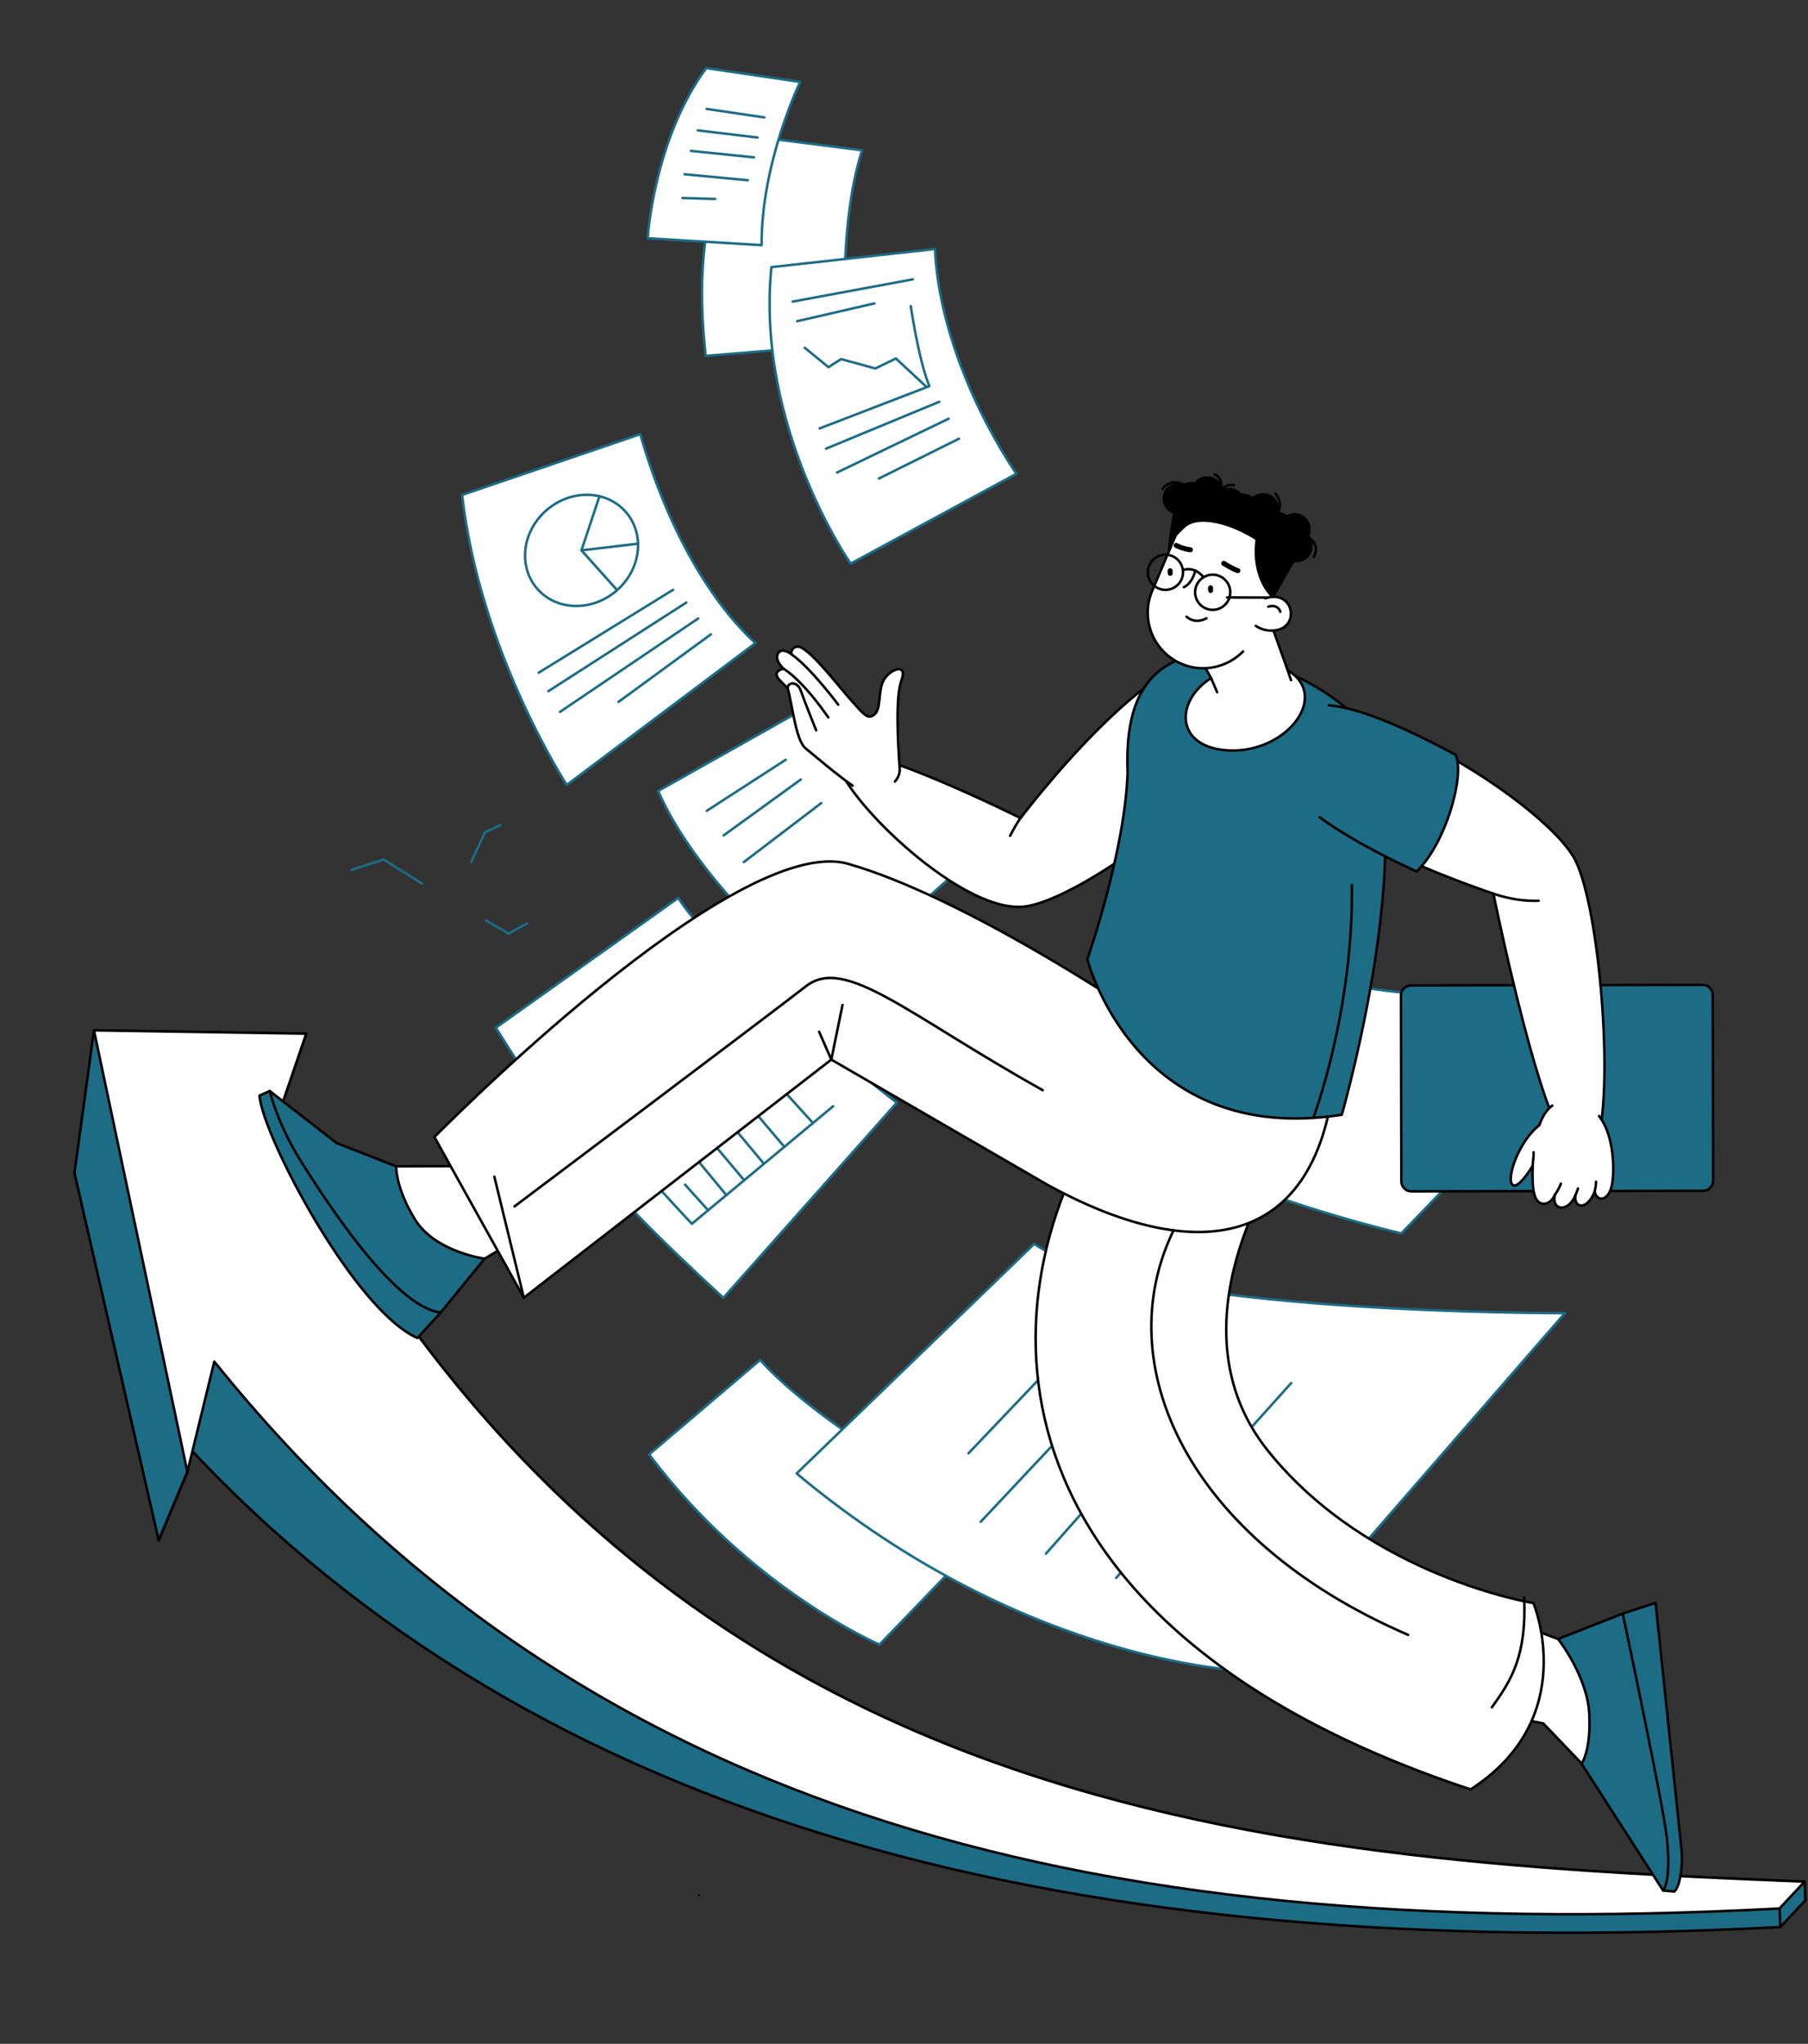 <svg width="614" height="694" viewBox="0 0 614 694" fill="none" xmlns="http://www.w3.org/2000/svg">
<rect x="0" y="0" width="614" height="694" fill="#333333" stroke="none"/>
<path d="M220.442 493.867C254.645 539.537 298.672 558.454 298.672 558.454L341.153 514.398C315.942 506.932 275.045 480.616 258.141 461.788L220.442 493.867Z" fill="white" stroke="#1D6C86" stroke-width="0.851" stroke-miterlimit="10" stroke-linecap="round" stroke-linejoin="round"/>
<path d="M168.385 348.979C189.228 382.054 199.167 398.102 245.662 440.705L304.563 374.435C304.563 374.435 247.449 330.922 230.325 304.903L168.385 348.979Z" fill="white" stroke="#1D6C86" stroke-width="0.851" stroke-miterlimit="10" stroke-linecap="round" stroke-linejoin="round"/>
<path d="M190.502 362.608L227.943 333.403" stroke="#1D6C86" stroke-width="0.851" stroke-miterlimit="10" stroke-linecap="round" stroke-linejoin="round"/>
<path d="M197.076 370.546L239.639 336.079" stroke="#1D6C86" stroke-width="0.851" stroke-miterlimit="10" stroke-linecap="round" stroke-linejoin="round"/>
<path d="M202.964 378.955L239.334 349.893" stroke="#1D6C86" stroke-width="0.851" stroke-miterlimit="10" stroke-linecap="round" stroke-linejoin="round"/>
<path d="M208.392 385.514C215.108 394.441 234.955 415.56 234.955 415.56L282.928 375.642" stroke="#1D6C86" stroke-width="0.851" stroke-miterlimit="10" stroke-linecap="round" stroke-linejoin="round"/>
<path d="M232.63 402.255L240.348 410.826" stroke="#1D6C86" stroke-width="0.851" stroke-miterlimit="10" stroke-linecap="round" stroke-linejoin="round"/>
<path d="M232.617 388.807L246.662 405.818" stroke="#1D6C86" stroke-width="0.851" stroke-miterlimit="10" stroke-linecap="round" stroke-linejoin="round"/>
<path d="M232.09 376.239L252.701 400.746" stroke="#1D6C86" stroke-width="0.851" stroke-miterlimit="10" stroke-linecap="round" stroke-linejoin="round"/>
<path d="M245.854 378.938L259.308 395.024" stroke="#1D6C86" stroke-width="0.851" stroke-miterlimit="10" stroke-linecap="round" stroke-linejoin="round"/>
<path d="M244.959 364.192L266.361 389.428" stroke="#1D6C86" stroke-width="0.851" stroke-miterlimit="10" stroke-linecap="round" stroke-linejoin="round"/>
<path d="M256.645 359.95L276.092 381.33" stroke="#1D6C86" stroke-width="0.851" stroke-miterlimit="10" stroke-linecap="round" stroke-linejoin="round"/>
<path d="M250.357 45.653C237.475 71.34 237.092 97.732 239.654 120.842L287.544 116.917C287.544 116.917 283.999 78.809 292.75 51.033L250.357 45.653Z" fill="white" stroke="#1D6C86" stroke-width="0.851" stroke-miterlimit="10" stroke-linecap="round" stroke-linejoin="round"/>
<path d="M362.114 369.82C397.583 400.986 475.886 418.811 475.886 418.811L554.067 337.752C554.067 337.752 468.839 345.961 413.507 322.392L362.114 369.82Z" fill="white" stroke="#1D6C86" stroke-width="0.851" stroke-miterlimit="10" stroke-linecap="round" stroke-linejoin="round"/>
<path d="M270.539 500.346C350.054 566.791 425.642 567.521 425.642 567.521L531.443 445.891C531.443 445.891 386.342 446.388 351.215 422.392L270.539 500.346Z" fill="white" stroke="#1D6C86" stroke-width="0.851" stroke-miterlimit="10" stroke-linecap="round" stroke-linejoin="round"/>
<path d="M328.91 493.481L370.27 450.01" stroke="#1D6C86" stroke-width="0.851" stroke-miterlimit="10" stroke-linecap="round" stroke-linejoin="round"/>
<path d="M333.038 516.755L390.035 456.064" stroke="#1D6C86" stroke-width="0.851" stroke-miterlimit="10" stroke-linecap="round" stroke-linejoin="round"/>
<path d="M355.192 527.584L411.908 463.393" stroke="#1D6C86" stroke-width="0.851" stroke-miterlimit="10" stroke-linecap="round" stroke-linejoin="round"/>
<path d="M379.033 535.803L438.49 469.636" stroke="#1D6C86" stroke-width="0.851" stroke-miterlimit="10" stroke-linecap="round" stroke-linejoin="round"/>
<path d="M239.835 23.125L271.741 27.822C271.741 27.822 258.493 55.134 258.636 83.241L219.956 80.901C219.956 80.901 221.973 47.423 239.835 23.125Z" fill="white" stroke="#1D6C86" stroke-width="0.851" stroke-miterlimit="10" stroke-linecap="round" stroke-linejoin="round"/>
<path d="M240.004 36.992L259.591 39.877" stroke="#1D6C86" stroke-width="0.851" stroke-miterlimit="10" stroke-linecap="round" stroke-linejoin="round"/>
<path d="M234.648 51.241L256.044 53.433" stroke="#1D6C86" stroke-width="0.851" stroke-miterlimit="10" stroke-linecap="round" stroke-linejoin="round"/>
<path d="M231.784 67.24L242.874 67.567" stroke="#1D6C86" stroke-width="0.851" stroke-miterlimit="10" stroke-linecap="round" stroke-linejoin="round"/>
<path d="M232.496 59.175L253.967 61.201" stroke="#1D6C86" stroke-width="0.851" stroke-miterlimit="10" stroke-linecap="round" stroke-linejoin="round"/>
<path d="M236.973 44.277L257.282 46.702" stroke="#1D6C86" stroke-width="0.851" stroke-miterlimit="10" stroke-linecap="round" stroke-linejoin="round"/>
<path d="M261.97 90.712C256.544 145.045 288.877 191.389 288.877 191.389L345.162 160.88C330.886 139.607 318.665 110.676 317.515 84.554L261.97 90.712Z" fill="white" stroke="#1D6C86" stroke-width="0.851" stroke-miterlimit="10" stroke-linecap="round" stroke-linejoin="round"/>
<path d="M269.206 102.41L309.986 94.853" stroke="#1D6C86" stroke-width="0.851" stroke-miterlimit="10" stroke-linecap="round" stroke-linejoin="round"/>
<path d="M270.714 109.07L296.922 103.034" stroke="#1D6C86" stroke-width="0.851" stroke-miterlimit="10" stroke-linecap="round" stroke-linejoin="round"/>
<path d="M278.371 145.467L315.604 131.129C311.907 122.009 309.297 103.952 309.297 103.952" stroke="#1D6C86" stroke-width="0.851" stroke-miterlimit="10" stroke-linecap="round" stroke-linejoin="round"/>
<path d="M314.728 131.466L304.257 121.731L297.267 125.116L285.639 121.942L281.34 124.663L273.281 118.086" stroke="#1D6C86" stroke-width="0.851" stroke-miterlimit="10" stroke-linecap="round" stroke-linejoin="round"/>
<path d="M280.523 152.35L318.99 136.426" stroke="#1D6C86" stroke-width="0.851" stroke-miterlimit="10" stroke-linecap="round" stroke-linejoin="round"/>
<path d="M284.264 160.448L322.17 142.176" stroke="#1D6C86" stroke-width="0.851" stroke-miterlimit="10" stroke-linecap="round" stroke-linejoin="round"/>
<path d="M298.505 162.482L325.66 148.976" stroke="#1D6C86" stroke-width="0.851" stroke-miterlimit="10" stroke-linecap="round" stroke-linejoin="round"/>
<path d="M156.926 168.069L217.442 147.44C228.231 185.006 244.715 207.65 256.55 218.377L192.476 266.535C192.476 266.535 163.049 221.52 156.926 168.069Z" fill="white" stroke="#1D6C86" stroke-width="0.851" stroke-miterlimit="10" stroke-linecap="round" stroke-linejoin="round"/>
<path d="M182.248 199.689C175.818 192.026 177.432 180.086 185.854 173.019C194.275 165.952 206.314 166.435 212.744 174.098C219.174 181.76 217.56 193.7 209.139 200.767C200.717 207.834 188.678 207.351 182.248 199.689Z" fill="white" stroke="#1D6C86" stroke-width="0.851" stroke-miterlimit="10" stroke-linecap="round" stroke-linejoin="round"/>
<path d="M203.577 168.513L197.463 186.881L216.641 184.615" stroke="#1D6C86" stroke-width="0.851" stroke-miterlimit="10" stroke-linecap="round" stroke-linejoin="round"/>
<path d="M209.201 199.981L197.462 186.881" stroke="#1D6C86" stroke-width="0.851" stroke-miterlimit="10" stroke-linecap="round" stroke-linejoin="round"/>
<path d="M182.929 228.429L228.564 200.28" stroke="#1D6C86" stroke-width="0.851" stroke-miterlimit="10" stroke-linecap="round" stroke-linejoin="round"/>
<path d="M186.232 234.697L233.061 204.604" stroke="#1D6C86" stroke-width="0.851" stroke-miterlimit="10" stroke-linecap="round" stroke-linejoin="round"/>
<path d="M190.173 241.732L237.094 210.013" stroke="#1D6C86" stroke-width="0.851" stroke-miterlimit="10" stroke-linecap="round" stroke-linejoin="round"/>
<path d="M210.057 238.323L241.42 215.4" stroke="#1D6C86" stroke-width="0.851" stroke-miterlimit="10" stroke-linecap="round" stroke-linejoin="round"/>
<path d="M223.524 268.575C235.211 295.733 266.394 325.264 280.903 335.495L326.971 294.103C326.971 294.103 286.89 272.459 269.36 242.769L223.524 268.575Z" fill="white" stroke="#1D6C86" stroke-width="0.851" stroke-miterlimit="10" stroke-linecap="round" stroke-linejoin="round"/>
<path d="M240.035 275.315L266.795 258.003" stroke="#1D6C86" stroke-width="0.851" stroke-miterlimit="10" stroke-linecap="round" stroke-linejoin="round"/>
<path d="M245.74 283.675L271.943 264.695" stroke="#1D6C86" stroke-width="0.851" stroke-miterlimit="10" stroke-linecap="round" stroke-linejoin="round"/>
<path d="M252.587 292.743L278.889 272.704" stroke="#1D6C86" stroke-width="0.851" stroke-miterlimit="10" stroke-linecap="round" stroke-linejoin="round"/>
<path d="M143.252 300.002L130.288 291.857L119.358 295.389" stroke="#1D6C86" stroke-width="0.851" stroke-miterlimit="10" stroke-linecap="round" stroke-linejoin="round"/>
<path d="M165.054 312.553L172.718 316.994L179.039 313.535" stroke="#1D6C86" stroke-width="0.851" stroke-miterlimit="10" stroke-linecap="round" stroke-linejoin="round"/>
<path d="M169.893 280.175L164.663 282.682L160.016 292.716" stroke="#1D6C86" stroke-width="0.851" stroke-miterlimit="10" stroke-linecap="round" stroke-linejoin="round"/>
<path d="M31.911 349.87L104.002 350.993L94.878 377.66C218.285 616.674 422.426 631.44 612.834 638.934L613.101 645.259L604.594 654.364C362.8 666.854 182.565 619.143 63.244 490.543L63.636 499.804L53.899 523.042L25.294 398.265L31.911 349.87Z" fill="#1D6C86" stroke="black" stroke-width="0.851" stroke-miterlimit="10" stroke-linecap="round" stroke-linejoin="round"/>
<path d="M72.771 462.348C192.965 611.582 362.548 660.89 604.327 648.05L612.834 638.934C422.426 631.44 218.285 616.674 94.878 377.66L104.002 350.994L31.911 349.87L63.636 499.804L72.771 462.348Z" fill="white" stroke="black" stroke-width="0.851" stroke-miterlimit="10" stroke-linecap="round" stroke-linejoin="round"/>
<path d="M237.334 643.899C236.893 643.93 236.844 643.245 237.286 643.214C237.727 643.183 237.776 643.868 237.334 643.899Z" fill="black"/>
<path d="M604.326 648.05L604.593 654.364" stroke="black" stroke-width="0.851" stroke-miterlimit="10" stroke-linecap="round" stroke-linejoin="round"/>
<path d="M63.635 499.804L53.898 523.042" stroke="black" stroke-width="0.851" stroke-miterlimit="10" stroke-linecap="round" stroke-linejoin="round"/>
<path d="M479.303 404.54L578.377 404.35C580.247 404.347 581.774 402.814 581.77 400.944L581.65 337.822C581.646 335.952 580.113 334.425 578.243 334.428L479.169 334.618C477.299 334.621 475.772 336.154 475.776 338.024L475.897 401.146C475.9 403.016 477.433 404.543 479.303 404.54Z" fill="#1D6C86" stroke="black" stroke-width="0.851" stroke-miterlimit="10" stroke-linecap="round" stroke-linejoin="round"/>
<path d="M419.244 224.903C449.794 246.312 370.845 305.103 347.981 307.826C325.117 310.549 281.744 266.036 284.617 257.196C287.491 248.356 346.588 277.789 346.588 277.789C346.588 277.789 397.812 209.883 419.244 224.903Z" fill="white" stroke="black" stroke-width="0.851" stroke-miterlimit="10" stroke-linecap="round" stroke-linejoin="round"/>
<path d="M225.397 391.051L164.572 427.41L148.862 436.106L124.847 401.743L134.527 396.046L153.03 395.985L212.219 347.035L225.397 391.051Z" fill="white" stroke="black" stroke-width="0.851" stroke-miterlimit="10" stroke-linecap="round" stroke-linejoin="round"/>
<path d="M134.813 445.415L149.672 445.675L164.572 427.41C164.572 427.41 147.885 425.135 141.093 414.316C134.3 403.497 134.527 396.046 134.527 396.046L114.31 388.149L91.606 370.47L90.758 377.82L134.813 445.415Z" fill="#1D6C86" stroke="black" stroke-width="0.851" stroke-miterlimit="10" stroke-linecap="round" stroke-linejoin="round"/>
<path d="M102.753 395.222C108.891 404.814 133.368 443.888 149.672 445.675L141.755 454.339C120.184 444.863 89.033 385.399 88.127 372.016L91.606 370.47C91.606 370.47 94.206 381.865 102.753 395.222Z" fill="#1D6C86" stroke="black" stroke-width="0.851" stroke-miterlimit="10" stroke-linecap="round" stroke-linejoin="round"/>
<path d="M396.18 507.546L529.135 556.534L547.09 556.662L551.162 598.386L537.445 599.148L524.093 585.2L440.074 569.153L396.18 507.546Z" fill="white" stroke="black" stroke-width="0.851" stroke-miterlimit="10" stroke-linecap="round" stroke-linejoin="round"/>
<path d="M560.642 572.566L551.077 547.926L529.134 556.534C529.134 556.534 539.113 569.241 539.725 582.001C540.338 594.76 537.091 598.862 537.091 598.862L564.789 641.944L569.134 635.955L560.642 572.566Z" fill="#1D6C86" stroke="black" stroke-width="0.851" stroke-miterlimit="10" stroke-linecap="round" stroke-linejoin="round"/>
<path d="M566.077 624.19C564.881 612.865 551.079 547.926 551.079 547.926L562.228 544.259L571.008 627.752C571.616 633.502 570.571 640.632 568.581 642.303L564.79 641.944C564.79 641.944 567.647 639.053 566.077 624.19Z" fill="#1D6C86" stroke="black" stroke-width="0.851" stroke-miterlimit="10" stroke-linecap="round" stroke-linejoin="round"/>
<path d="M375.56 377.375C331.243 445.669 336.217 553.528 499.42 607.61C537.001 583.404 520.766 544.359 520.766 544.359C520.766 544.359 465.163 535.477 430.756 492.835C396.349 450.193 434.744 394.524 434.744 394.524L375.56 377.375Z" fill="white" stroke="black" stroke-width="0.851" stroke-miterlimit="10" stroke-linecap="round" stroke-linejoin="round"/>
<path d="M453.748 357.765C450.798 421.731 410.354 432.286 355.756 402.335L282.316 359.805L177.892 440.655L147.524 386.09C147.524 386.09 249.521 282.322 288.078 293.342C326.634 304.362 382.115 341.585 382.115 341.585L414.383 322.39L453.748 357.765Z" fill="white" stroke="black" stroke-width="0.851" stroke-miterlimit="10" stroke-linecap="round" stroke-linejoin="round"/>
<path d="M382.934 262.4C382.055 289.14 369.264 325.73 369.264 325.73C369.264 325.73 385.433 389.492 455.676 378.53C455.676 378.53 487.908 266.45 457.166 240.467C441.722 227.413 418.164 219.821 403.478 222.942C385.033 228.079 382.31 245.823 382.934 262.4Z" fill="#1D6C86" stroke="black" stroke-width="0.851" stroke-miterlimit="10" stroke-linecap="round" stroke-linejoin="round"/>
<path d="M433.591 251.836C443.791 221.106 525.144 271.649 535.126 292.399C543.314 309.421 547.932 368.248 542.587 387.049C541.417 391.167 535.504 388.421 533.834 388.447C532.23 388.472 530.384 385.955 528.428 381.772C519.057 361.728 507.16 303.445 507.16 303.445C507.16 303.445 425.346 276.674 433.591 251.836Z" fill="white" stroke="black" stroke-width="0.851" stroke-miterlimit="10" stroke-linecap="round" stroke-linejoin="round"/>
<path d="M433.846 248.247C420.146 268.332 471.406 291.368 481.081 295.933C490.84 286.593 497.597 263.459 494.308 256.301C447.38 231.067 440.087 239.099 433.846 248.247Z" fill="#1D6C86"/>
<path d="M448.153 277.517C460.556 286.545 476.172 293.617 481.081 295.934C490.839 286.593 497.596 263.459 494.307 256.301C472.996 244.842 459.859 240.243 451.282 239.493" stroke="black" stroke-width="0.851" stroke-miterlimit="10" stroke-linecap="round" stroke-linejoin="round"/>
<path d="M459.094 300.517C459.674 343.466 445.997 379.602 445.997 379.602" stroke="black" stroke-width="0.851" stroke-miterlimit="10" stroke-linecap="round" stroke-linejoin="round"/>
<path d="M517.607 542.383C518.496 562.426 513.151 570.669 506.652 579.745" stroke="black" stroke-width="0.851" stroke-miterlimit="10" stroke-linecap="round" stroke-linejoin="round"/>
<path d="M478.194 555.141C402.94 522.672 376.424 463.204 398.543 417.78" stroke="black" stroke-width="0.851" stroke-miterlimit="10" stroke-linecap="round" stroke-linejoin="round"/>
<path d="M530.258 374.187C549.12 371.707 548.672 397.819 547.272 403.002C545.873 408.184 542.243 407.95 541.536 404.639C538.885 411.56 533.881 409.832 534.98 405.942C532.85 411.266 526.829 411.922 528.108 405.592C527.044 407.986 525.446 408.952 523.851 408.721C520.803 408.279 520.219 403.523 520.516 395.821C517.356 401.063 514.855 403.204 513.735 402.384C511.235 400.555 515.836 387.367 522.762 382.085C524.219 377.938 526.554 374.674 530.258 374.187Z" fill="white"/>
<path d="M543.029 378.958C548.737 386.265 548.225 399.476 547.273 403.001C545.873 408.184 542.244 407.95 541.536 404.639C539.222 410.7 534.525 410.695 534.98 405.941C532.621 411.822 526.625 411.127 528.109 405.592C527.044 407.986 525.446 408.951 523.852 408.72C520.803 408.279 520.219 403.522 520.516 395.821C517.356 401.063 514.855 403.203 513.735 402.384C511.235 400.555 515.837 387.366 522.762 382.085C523.758 379.252 525.163 376.832 527.134 375.427" stroke="black" stroke-width="0.851" stroke-miterlimit="10" stroke-linecap="round" stroke-linejoin="round"/>
<path d="M520.516 395.821C520.554 394.863 520.638 393.942 520.75 393.08C520.834 392.43 520.837 391.827 520.787 391.277" stroke="black" stroke-width="0.851" stroke-miterlimit="10" stroke-linecap="round" stroke-linejoin="round"/>
<path d="M528.109 405.592C529.437 403.792 530.068 401.944 530.068 401.944" stroke="black" stroke-width="0.851" stroke-miterlimit="10" stroke-linecap="round" stroke-linejoin="round"/>
<path d="M534.981 405.941C535.344 405.135 535.648 404.294 535.883 403.573" stroke="black" stroke-width="0.851" stroke-miterlimit="10" stroke-linecap="round" stroke-linejoin="round"/>
<path d="M541.536 404.639C542.096 402.443 542.02 401.272 542.02 401.272" stroke="black" stroke-width="0.851" stroke-miterlimit="10" stroke-linecap="round" stroke-linejoin="round"/>
<path d="M346.592 277.708C345.203 279.754 344.021 281.862 343.045 283.816" stroke="black" stroke-width="0.851" stroke-miterlimit="10" stroke-linecap="round" stroke-linejoin="round"/>
<path d="M522.507 305.857C514.299 306.194 507.159 303.445 507.159 303.445" stroke="black" stroke-width="0.851" stroke-miterlimit="10" stroke-linecap="round" stroke-linejoin="round"/>
<path d="M402.206 164.648C403.297 164.046 404.6 163.851 405.863 164.167C407.213 162.323 409.697 161.577 411.893 162.506C413.677 163.261 414.8 164.923 414.953 166.729C416.274 165.972 417.919 165.819 419.429 166.457C420.275 166.816 420.972 167.378 421.488 168.063C422.338 167.957 423.227 168.065 424.073 168.423C424.592 168.642 425.053 168.939 425.452 169.292C426.863 167.928 429.005 167.459 430.926 168.272C433.238 169.251 434.44 171.751 433.86 174.113C434.406 174.15 434.956 174.275 435.489 174.501C436.049 174.738 436.544 175.064 436.965 175.457C438.312 174.612 440.037 174.415 441.613 175.082C444.178 176.167 445.377 179.127 444.292 181.692C444.228 181.843 444.156 181.99 444.079 182.132C445.33 183.541 445.736 185.597 444.953 187.447C444.004 189.691 441.621 190.889 439.323 190.429L432.059 203.121L397.028 187.059C397.028 187.059 397.322 181.639 398.823 174.137C398.657 174.086 398.492 174.027 398.329 173.958C395.763 172.872 394.564 169.913 395.649 167.348C396.727 164.8 399.653 163.601 402.206 164.648Z" fill="black" stroke="black" stroke-width="0.851" stroke-miterlimit="10"/>
<path d="M411.291 230.266C411.291 230.266 400.166 210.638 399.524 208.838C397.438 202.994 406.877 194.247 412.721 192.162C418.564 190.077 424.992 193.123 427.077 198.967C427.942 201.389 434.282 219.156 437.291 227.589C452.38 236.703 435.86 256.943 415.523 254.684C398.931 252.842 399.39 237.721 411.291 230.266Z" fill="white" stroke="black" stroke-width="0.851" stroke-miterlimit="10"/>
<path d="M400.054 179.911L391.269 200.673C387.182 210.331 391.739 221.48 401.443 225.502C411.072 229.492 422.115 224.784 426.177 215.185L434.869 194.642C435.244 193.758 435.502 192.853 435.649 191.943C436.508 186.703 433.718 181.362 428.61 179.201L415.497 173.652C412.515 172.391 409.303 172.451 406.516 173.569C403.705 174.698 401.328 176.901 400.054 179.911Z" fill="white"/>
<path d="M434.869 194.642C435.244 193.758 435.502 192.853 435.649 191.943C436.508 186.703 433.718 181.362 428.61 179.201L415.497 173.652C412.515 172.391 409.303 172.451 406.516 173.569C403.705 174.697 401.328 176.901 400.054 179.911L391.269 200.673C387.183 210.331 391.739 221.48 401.443 225.502C408.757 228.533 416.888 226.545 422.154 221.207" stroke="black" stroke-width="0.851" stroke-miterlimit="10" stroke-linecap="round" stroke-linejoin="round"/>
<path d="M420.378 193.774C418.325 193.063 415.574 191.295 415.574 191.295" stroke="black" stroke-width="1.702" stroke-miterlimit="10" stroke-linecap="round" stroke-linejoin="round"/>
<path d="M404.263 186.677C401.583 186.365 399.426 185.203 399.426 185.203" stroke="black" stroke-width="1.702" stroke-miterlimit="10" stroke-linecap="round" stroke-linejoin="round"/>
<path d="M402.951 209.405C406.096 212.175 409.702 209.955 409.702 209.955" stroke="black" stroke-width="0.851" stroke-miterlimit="10" stroke-linecap="round" stroke-linejoin="round"/>
<path d="M434.701 213.644C430.196 215.478 426.44 212.503 426.44 212.503L429.734 203.153C438.842 200.237 440.674 211.212 434.701 213.644Z" fill="white"/>
<path d="M429.736 203.154C438.843 200.237 441.192 211.382 434.702 213.644C430.109 215.245 426.442 212.503 426.442 212.503" stroke="black" stroke-width="0.851" stroke-miterlimit="10" stroke-linecap="round" stroke-linejoin="round"/>
<path d="M430.708 205.993C434.167 205.028 434.793 207.722 434.793 207.722" stroke="black" stroke-width="0.851" stroke-miterlimit="10" stroke-linecap="round" stroke-linejoin="round"/>
<path d="M397.029 187.059C397.029 187.059 395.579 185.522 402.414 179.18C407.272 174.671 418.976 178.524 426.338 183.346C424.697 196.394 431.485 202.544 431.485 202.544L431.546 202.496L438.75 188.177C439.124 187.292 434.847 179.117 429.739 176.956L415.148 171.84C412.165 170.578 405.943 169.881 403.156 170.999C400.345 172.127 397.029 187.059 397.029 187.059Z" fill="black"/>
<path d="M405.949 193.735C404.673 198.526 402.051 199.36 402.051 199.36" stroke="black" stroke-width="0.851" stroke-miterlimit="10" stroke-linecap="round" stroke-linejoin="round"/>
<path d="M397.413 194.689C397.413 194.689 397.319 194.185 397.387 193.801" stroke="black" stroke-width="1.702" stroke-miterlimit="10" stroke-linecap="round" stroke-linejoin="round"/>
<path d="M411.133 200.493C411.133 200.493 411.04 199.988 411.107 199.604" stroke="black" stroke-width="1.702" stroke-miterlimit="10" stroke-linecap="round" stroke-linejoin="round"/>
<path d="M406.332 198.783C405.047 201.819 406.467 205.321 409.503 206.606C412.539 207.891 416.041 206.471 417.326 203.435C418.61 200.399 417.191 196.897 414.155 195.612C411.119 194.328 407.617 195.747 406.332 198.783Z" stroke="black" stroke-width="0.851" stroke-miterlimit="10" stroke-linecap="round" stroke-linejoin="round"/>
<path d="M395.688 200.295C392.392 200.24 389.765 197.524 389.82 194.227C389.875 190.931 392.591 188.304 395.887 188.359C399.183 188.414 401.811 191.131 401.756 194.427C401.701 197.723 398.984 200.35 395.688 200.295Z" stroke="black" stroke-width="0.851" stroke-miterlimit="10" stroke-linecap="round" stroke-linejoin="round"/>
<path d="M408.726 196.01C405.346 191.933 401.73 193.593 401.73 193.593" stroke="black" stroke-width="0.851" stroke-miterlimit="10" stroke-linecap="round" stroke-linejoin="round"/>
<path d="M430.589 202.916L416.731 202.86" stroke="black" stroke-width="0.851" stroke-miterlimit="10" stroke-linecap="round" stroke-linejoin="round"/>
<path d="M444.079 182.132C448.887 185.526 446.098 189.112 446.098 189.112" stroke="black" stroke-width="0.851" stroke-miterlimit="10" stroke-linecap="round" stroke-linejoin="round"/>
<path d="M433.861 174.113C435.996 170.432 433.136 167.632 433.136 167.632" stroke="black" stroke-width="0.851" stroke-miterlimit="10" stroke-linecap="round" stroke-linejoin="round"/>
<path d="M419.132 164.794C415.701 164.069 414.953 166.729 414.953 166.729C414.953 166.729 415.218 161.956 412.498 161.124" stroke="black" stroke-width="0.851" stroke-miterlimit="10" stroke-linecap="round" stroke-linejoin="round"/>
<path d="M402.206 164.647C397.296 162.001 394.843 166.048 394.843 166.048" stroke="black" stroke-width="0.851" stroke-miterlimit="10" stroke-linecap="round" stroke-linejoin="round"/>
<path d="M411.291 230.266L413.336 235.056" stroke="black" stroke-width="0.851" stroke-miterlimit="10" stroke-linecap="round" stroke-linejoin="round"/>
<path d="M437.292 227.59L438.436 230.965" stroke="black" stroke-width="0.851" stroke-miterlimit="10" stroke-linecap="round" stroke-linejoin="round"/>
<path d="M305.548 261.017C305.787 251.748 304.103 236.513 306.108 231.113C308.412 224.903 302.222 227.153 300.113 230.931C298.003 234.709 299.444 240.764 296.843 242.696C294.807 244.208 293.858 243.209 289.095 237.854C284.332 232.499 273.978 218.845 270.614 219.588C268.3 220.099 268.815 222.198 268.815 222.198C268.815 222.198 265.617 219.573 264.228 221.874C262.84 224.175 266.099 227.057 266.099 227.057C266.099 227.057 261.922 227.823 264.638 230.793C265.553 231.794 265.709 231.898 267.481 233.668C269.148 239.311 270.167 251.292 273.579 254.109C276.835 256.797 284.59 263.369 289.555 266.794C297.744 272.444 305.382 267.417 305.548 261.017Z" fill="white"/>
<path d="M289.555 266.794C284.59 263.369 276.835 256.797 273.579 254.109C270.167 251.292 269.147 239.311 267.481 233.668C265.709 231.898 265.553 231.794 264.638 230.793C261.922 227.823 266.099 227.057 266.099 227.057C266.099 227.057 262.84 224.175 264.228 221.874C265.617 219.573 268.815 222.198 268.815 222.198C268.815 222.198 268.3 220.099 270.614 219.588C273.978 218.845 284.332 232.499 289.095 237.854C293.858 243.209 294.807 244.208 296.843 242.696C299.444 240.764 298.003 234.709 300.113 230.931C302.222 227.153 308.413 224.903 306.108 231.113C304.103 236.513 304.873 251.769 305.547 261.017C305.735 263.585 303.907 265.377 303.907 265.377" stroke="black" stroke-width="0.851" stroke-miterlimit="10" stroke-linecap="round" stroke-linejoin="round"/>
<path d="M268.814 222.198C275.377 226.789 284.648 239.27 284.648 239.27" stroke="black" stroke-width="0.851" stroke-miterlimit="10" stroke-linecap="round" stroke-linejoin="round"/>
<path d="M266.098 227.057C273.345 231.733 281.274 243.6 281.274 243.6" stroke="black" stroke-width="0.851" stroke-miterlimit="10" stroke-linecap="round" stroke-linejoin="round"/>
<path d="M267.481 233.668C267.499 231.605 270.803 231.144 271.999 234.644C273.253 238.317 277.163 247.972 277.163 247.972" stroke="black" stroke-width="0.851" stroke-miterlimit="10" stroke-linecap="round" stroke-linejoin="round"/>
<path d="M286.119 341.255L282.315 359.805L278.183 350.355" stroke="black" stroke-width="0.851" stroke-miterlimit="10" stroke-linecap="round" stroke-linejoin="round"/>
<path d="M354.091 370.181C308.063 344.452 287.051 324.506 273.716 334.881C260.381 345.257 174.74 409.639 174.74 409.639" stroke="black" stroke-width="0.851" stroke-miterlimit="10" stroke-linecap="round" stroke-linejoin="round"/>
<path d="M167.882 399.563L177.891 440.655" stroke="black" stroke-width="0.851" stroke-miterlimit="10" stroke-linecap="round" stroke-linejoin="round"/>
</svg>

